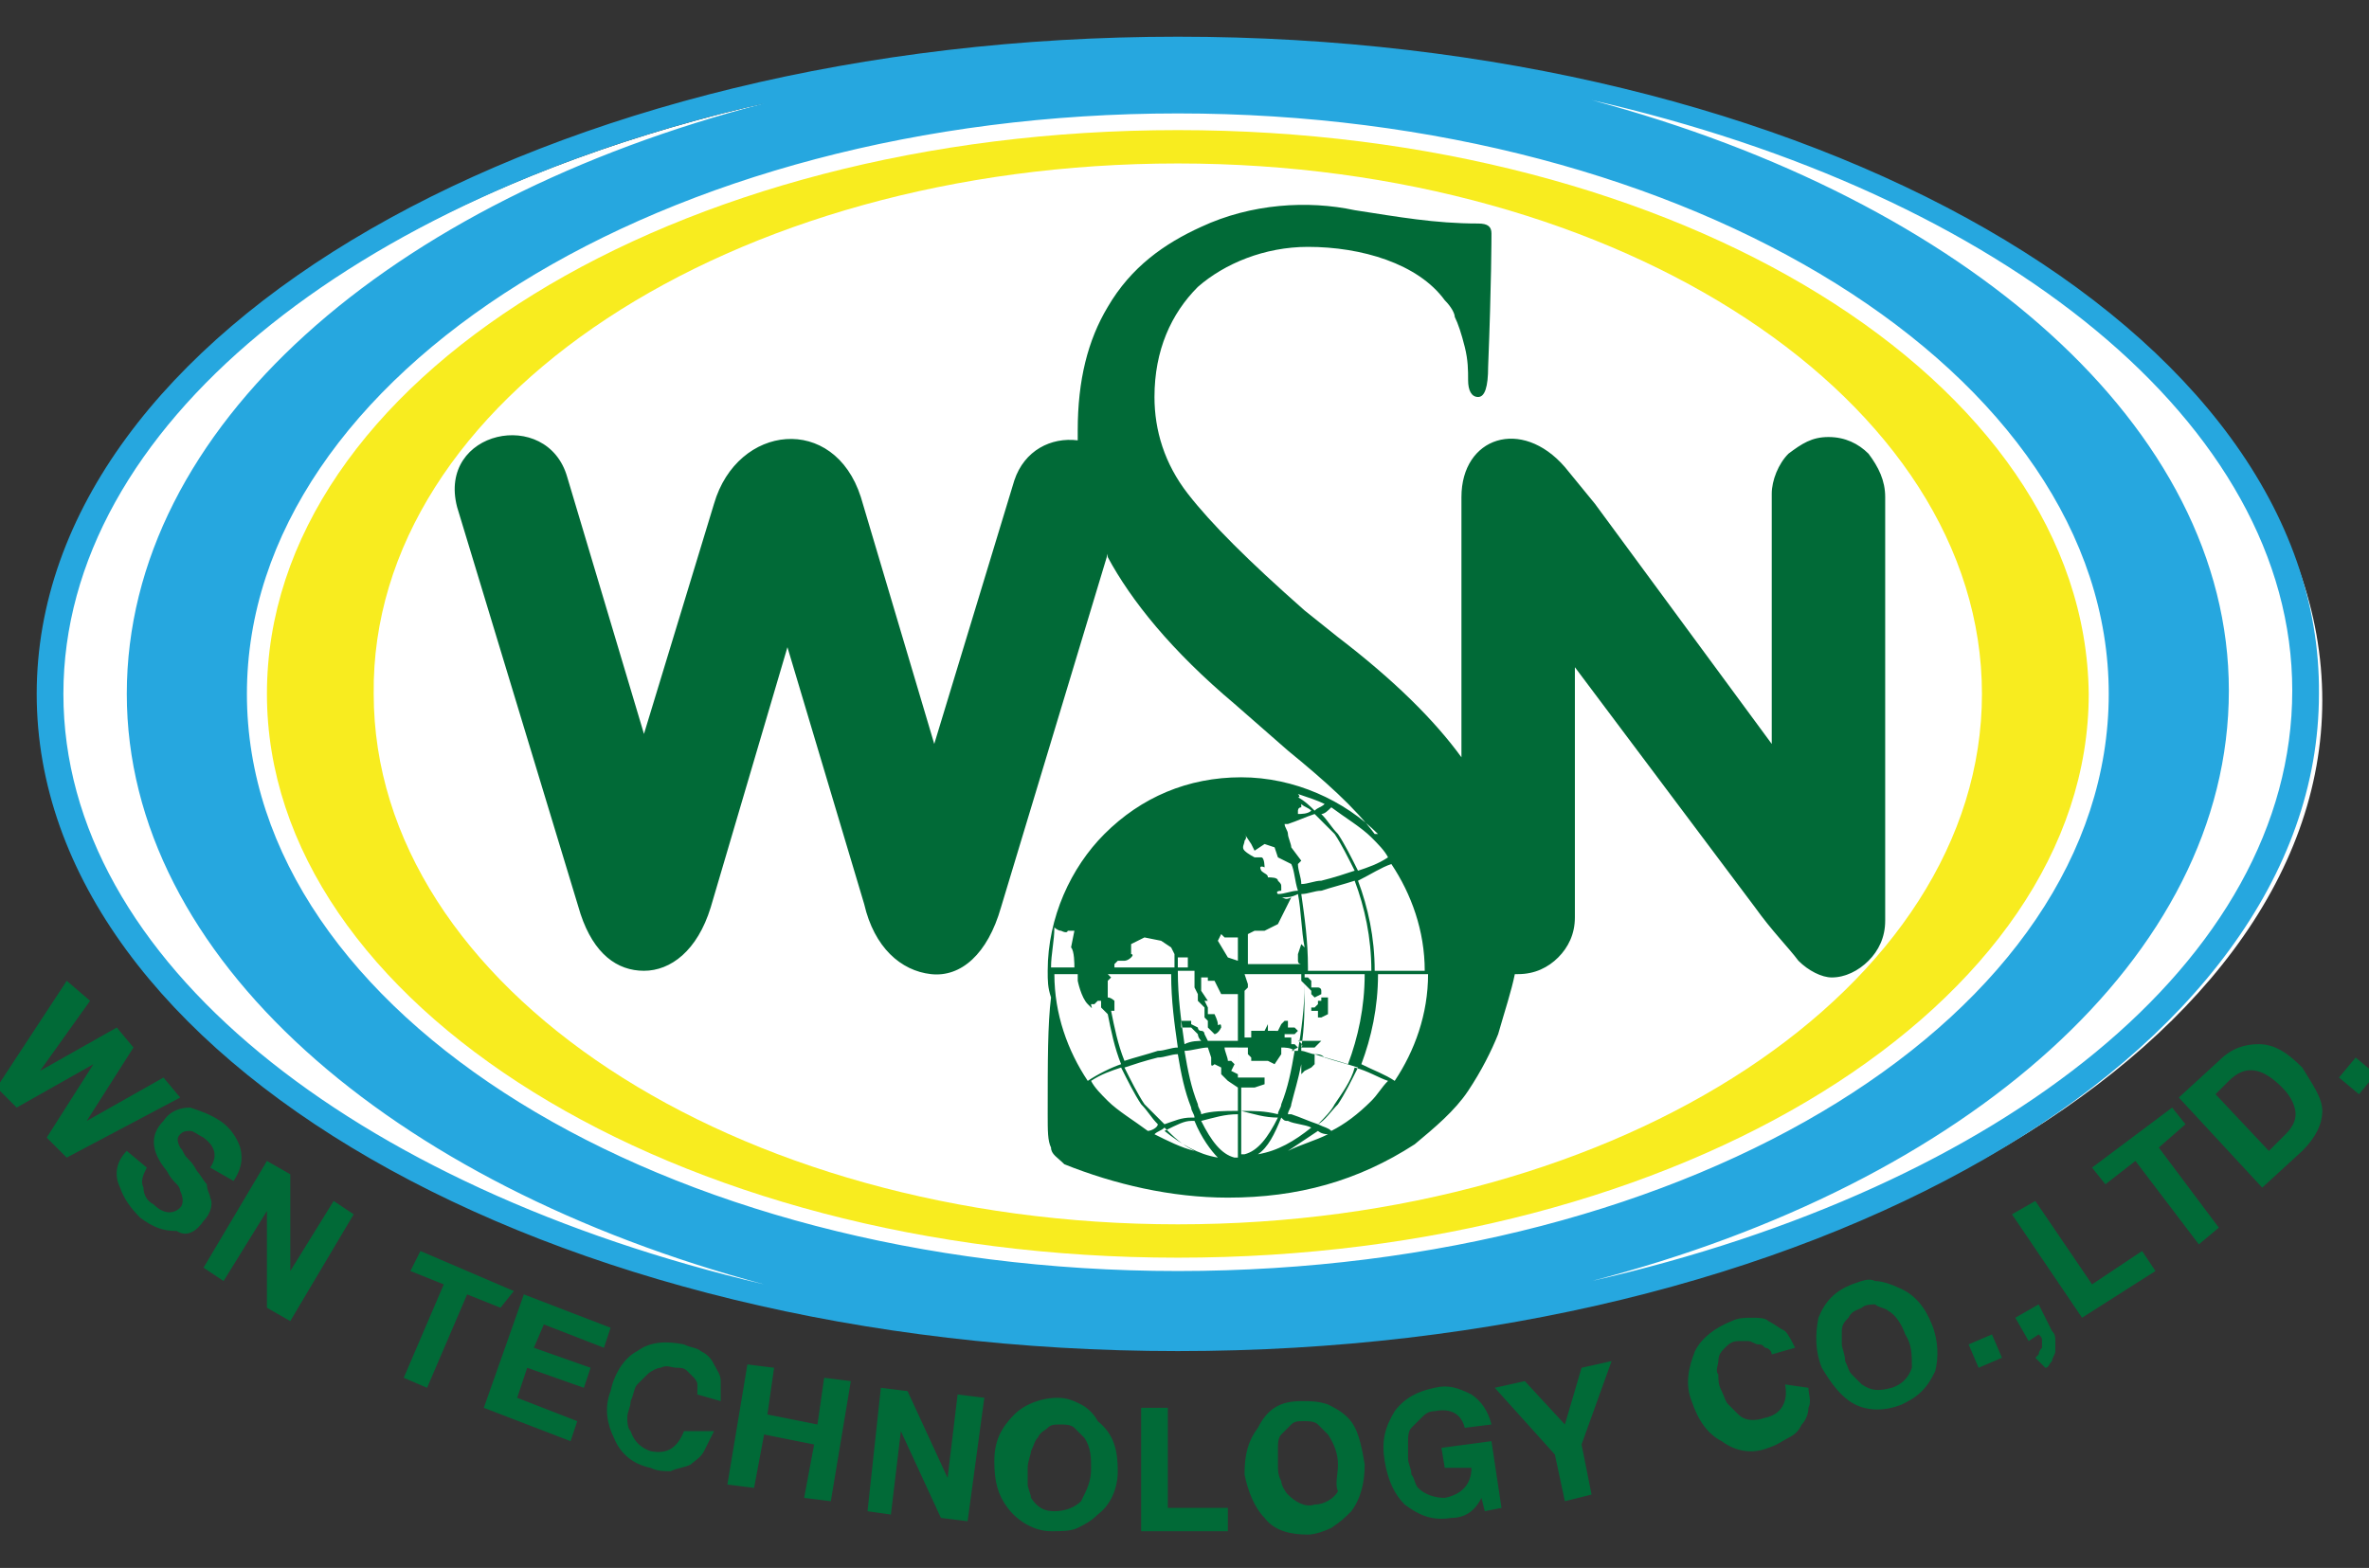 <?xml version="1.0" encoding="utf-8"?>
<!-- Generator: Adobe Illustrator 22.1.0, SVG Export Plug-In . SVG Version: 6.00 Build 0)  -->
<svg version="1.1" id="Layer_1" xmlns="http://www.w3.org/2000/svg" xmlns:xlink="http://www.w3.org/1999/xlink" x="0px" y="0px"
	 viewBox="0 0 71 47" style="enable-background:new 0 0 71 47;" xml:space="preserve">
<rect x="0" y="0" width="71" height="47" fill="#333333" stroke="none"/>
<style type="text/css">
	.st0{fill-rule:evenodd;clip-rule:evenodd;fill:#FFFFFF;}
	.st1{fill-rule:evenodd;clip-rule:evenodd;fill:#26A7DF;}
	.st2{fill-rule:evenodd;clip-rule:evenodd;fill:#F8EC1F;}
	.st3{fill-rule:evenodd;clip-rule:evenodd;fill:#016A37;}
</style>
<g>
	<path class="st0" d="M35.6,40.3c18.8,0,34-8.7,34-19.3c0-10.7-15.2-19.3-34-19.3c-18.8,0-34,8.7-34,19.3
		C1.6,31.6,16.8,40.3,35.6,40.3z"/>
	<g>
		<path class="st1" d="M35.3,1.1C16.4,1.1,1.1,9.9,1.1,20.8c0,10.9,15.3,19.7,34.2,19.7c18.9,0,34.2-8.8,34.2-19.7
			C69.6,9.9,54.2,1.1,35.3,1.1z M1.9,20.8c0-8,8.7-14.9,21-17.7C11.7,6,3.8,12.8,3.8,20.8c0,7.9,7.9,14.7,19.1,17.7
			C10.6,35.6,1.9,28.8,1.9,20.8z M7.4,20.8c0-9.6,12.5-17.4,27.9-17.4c15.4,0,27.9,7.8,27.9,17.4S50.8,38.1,35.3,38.1
			C19.9,38.1,7.4,30.4,7.4,20.8z M47.7,38.4c11.2-2.9,19.1-9.7,19.1-17.7c0-7.9-7.9-14.7-19.1-17.7c12.3,2.8,21,9.7,21,17.7
			C68.7,28.8,60,35.6,47.7,38.4z"/>
		<path class="st2" d="M35.3,4.9c13.3,0,24.1,7.1,24.1,15.9c0,8.8-10.8,15.9-24.1,15.9c-13.3,0-24.1-7.1-24.1-15.9
			C11.1,12,21.9,4.9,35.3,4.9L35.3,4.9z M35.3,3.9C20.2,3.9,8,11.4,8,20.8c0,9.3,12.2,16.9,27.3,16.9c15.1,0,27.3-7.6,27.3-16.9
			C62.5,11.4,50.3,3.9,35.3,3.9z"/>
		<path class="st3" d="M36.8,35.9c2.1,0,3.9-0.5,5.6-1.6c0.6-0.5,1.2-1,1.6-1.6c0.4-0.6,0.7-1.2,0.9-1.7c0.2-0.7,0.4-1.3,0.5-1.8
			c0,0,0.1,0,0.1,0c0.5,0,0.9-0.2,1.2-0.5c0.3-0.3,0.5-0.7,0.5-1.2v-7.5l5.4,7.2c0.5,0.7,1,1.2,1.3,1.6c0.3,0.3,0.7,0.5,1,0.5
			c0.4,0,0.8-0.2,1.1-0.5c0.3-0.3,0.5-0.7,0.5-1.2V14.9c0-0.5-0.2-0.9-0.5-1.3c-0.3-0.3-0.7-0.5-1.2-0.5c-0.5,0-0.8,0.2-1.2,0.5
			c-0.3,0.3-0.5,0.8-0.5,1.2v7.5l-5.3-7.2L46.9,14c-1.3-1.5-3.1-0.9-3.1,0.9v7.8c-0.8-1.1-2-2.3-3.7-3.6l-1-0.8
			c-1.7-1.5-2.8-2.6-3.5-3.5c-0.7-0.9-1-1.9-1-2.9c0-1.4,0.5-2.5,1.3-3.3c0.8-0.7,2-1.2,3.3-1.2c1.6,0,3.3,0.5,4.1,1.6
			c0.2,0.2,0.3,0.4,0.3,0.5c0.1,0.2,0.2,0.5,0.3,0.9c0.1,0.4,0.1,0.7,0.1,1c0,0.3,0.1,0.5,0.3,0.5c0.2,0,0.3-0.3,0.3-0.9
			c0.1-2.5,0.1-3.9,0.1-4c0-0.2-0.1-0.3-0.4-0.3c-1.3,0-2.4-0.2-3.7-0.4C39.2,6,37.5,6.1,36,6.8c-1.1,0.5-2.1,1.2-2.8,2.4
			c-0.6,1-0.9,2.2-0.9,3.7c0,0.1,0,0.2,0,0.3c-0.8-0.1-1.6,0.3-1.9,1.2L28,22.3l-2.2-7.4c-0.8-2.5-3.7-2.2-4.4,0.2L19.3,22L17,14.3
			c-0.6-2.1-3.9-1.4-3.3,0.9l3.7,12.2c0.4,1.2,1.1,1.7,1.9,1.7c0.8,0,1.6-0.6,2-1.9l2.3-7.8l2.3,7.7c0.3,1.3,1.1,2,2,2.1
			c0.9,0.1,1.7-0.6,2.1-2l3.2-10.6l0,0.1c0.7,1.3,1.9,2.8,3.8,4.4l1.6,1.4c1.1,0.9,2,1.7,2.6,2.5L41.3,25c-1-1-2.5-1.7-4.1-1.7
			c-1.6,0-3,0.6-4.1,1.7c-1,1-1.7,2.5-1.7,4.1c0,0.3,0,0.5,0.1,0.8c-0.1,0.8-0.1,1.9-0.1,3.5c0,0.5,0,0.8,0.1,1
			c0,0.2,0.2,0.3,0.4,0.5C33.4,35.5,35.1,35.9,36.8,35.9L36.8,35.9z M38.9,23.8c0.3,0.1,0.6,0.2,0.8,0.3c-0.1,0.1-0.2,0.1-0.3,0.2
			c-0.1-0.1-0.3-0.3-0.5-0.4C39,23.9,38.9,23.8,38.9,23.8L38.9,23.8z M39,24.1c0.1,0.1,0.2,0.1,0.3,0.2c-0.1,0.1-0.3,0.1-0.4,0.1
			l0-0.1c0,0,0-0.1,0.1-0.1C39,24.3,39,24.2,39,24.1L39,24.1z M38.7,25.4c0-0.1-0.1-0.3-0.1-0.4c0-0.1-0.1-0.2-0.1-0.3
			c0,0,0.1,0,0.1,0v0c0.3-0.1,0.5-0.2,0.8-0.3c0.2,0.2,0.4,0.4,0.6,0.6c0.2,0.3,0.4,0.7,0.6,1.1c-0.3,0.1-0.6,0.2-1,0.3
			c-0.2,0-0.4,0.1-0.6,0.1c0-0.2-0.1-0.4-0.1-0.6l0,0l0.1-0.1L38.7,25.4L38.7,25.4L38.7,25.4z M38.7,25.9c0.1,0.2,0.1,0.5,0.2,0.8
			c-0.2,0-0.4,0.1-0.6,0.1c-0.1-0.1,0.1-0.1,0.1-0.1s0,0,0-0.1c0-0.1,0-0.1-0.1-0.2c0-0.1-0.2-0.1-0.3-0.1c0-0.1-0.1-0.1-0.2-0.2
			c-0.1-0.2,0.1-0.1,0.1-0.1s0-0.3-0.1-0.3c-0.1,0-0.2,0-0.2,0s-0.2-0.1-0.3-0.2c-0.1-0.1,0-0.2,0-0.3c0.1-0.1,0-0.2,0-0.2l0.2,0.3
			l0.1,0.2l0.3-0.2l0.3,0.1l0.1,0.3L38.7,25.9L38.7,25.9z M38.4,26.9c0.2,0,0.3,0,0.5-0.1c0.1,0.5,0.1,1.1,0.2,1.6l-0.1-0.1
			l-0.1,0.3c0,0,0,0.1,0,0.2c0,0.1,0.1,0.1,0.1,0.1h-1.6l0,0v-0.2l0,0V28l0.2-0.1l0.1,0h0.2l0.2-0.1l0.2-0.1l0.2-0.4l0.2-0.4
			C38.5,27,38.5,26.9,38.4,26.9L38.4,26.9z M37.1,28.1v0.7h0l-0.3-0.1l-0.3-0.5l0.1-0.2l0.1,0.1L37.1,28.1L37.1,28.1z M37.3,29.2
			h1.7l0,0.2l0.1,0.1c0,0.7-0.1,1.4-0.2,2c-0.1,0-0.2,0-0.3,0l0.1,0l0.2-0.1l-0.1-0.1l-0.1,0l0-0.1l0-0.1h-0.1l-0.1,0l0-0.1l0.2,0
			l0.1,0l0.1-0.1l-0.1-0.1h-0.2l0-0.2l-0.1,0l-0.1,0.1l-0.1,0.2H38L38,30.7l-0.1,0.2l-0.2,0l-0.2,0v0.1l0,0.1v0c-0.1,0-0.1,0-0.2,0
			v-1.4l0.1-0.1l0-0.1L37.3,29.2L37.3,29.2L37.3,29.2z M37.1,29.8v1.4c-0.2,0-0.3,0-0.5,0l-0.1,0l-0.1,0l-0.2,0l-0.1-0.2
			c0,0,0-0.1-0.1-0.1c-0.1,0-0.1-0.1-0.1-0.1l-0.2-0.1l0-0.1l-0.3,0l0,0.1v0.1l0.1,0l0.1,0l0.1,0l0.2,0.2c0,0,0,0.1,0.1,0.2l0.1,0
			c-0.2,0-0.4,0-0.6,0.1c-0.1-0.7-0.2-1.4-0.2-2.2h0.4l0.1,0l0,0.1v0.3v0.1l0.1,0.2l0,0.2l0.1,0.1l0.1,0.1l0,0.1l0,0.1v0.1l0.1,0.1
			l0,0.2l0.1,0.1l0.1,0.1c0,0,0.1,0,0.2-0.2c0-0.2-0.1,0-0.1-0.1c0-0.1-0.1-0.3-0.1-0.3l-0.2,0l0-0.2l-0.1-0.2L36.2,30L36,29.7
			c0,0,0-0.1,0-0.2c0-0.1,0-0.2,0-0.2l0.2,0l0,0.1h0.1l0.1,0l0.1,0.2l0.1,0.2L37.1,29.8L37.1,29.8L37.1,29.8z M35.6,29h-0.3
			c0-0.1,0-0.2,0-0.3l0,0l0.3,0l0,0.1L35.6,29L35.6,29z M35.2,28.6c0,0.1,0,0.3,0,0.4h-1.8l0-0.1l0.1-0.1l0.1,0l0.1,0
			c0,0,0.1,0,0.2-0.1c0.1-0.1,0-0.1,0-0.1l0-0.3l0.4-0.2l0.5,0.1l0.3,0.2L35.2,28.6L35.2,28.6L35.2,28.6z M33.2,29.2h1.9
			c0,0.8,0.1,1.5,0.2,2.2c-0.2,0-0.4,0.1-0.6,0.1c-0.3,0.1-0.7,0.2-1,0.3c-0.2-0.5-0.3-1-0.4-1.5l0.1,0c0,0,0-0.2,0-0.3
			c0,0-0.1-0.1-0.2-0.1c0-0.2,0-0.3,0-0.5l0,0l0.1-0.1L33.2,29.2L33.2,29.2L33.2,29.2z M33.1,29.5c0,0.1,0,0.1,0,0.2L33.1,29.5
			L33.1,29.5L33.1,29.5z M33.2,30.4c0.1,0.5,0.2,1,0.4,1.5c-0.3,0.1-0.7,0.3-1,0.5c-0.6-0.9-1-2-1-3.2h0.7c0,0.1,0,0.2,0,0.2
			s0.1,0.5,0.3,0.7c0.2,0.2,0.1,0.1,0.1,0c0.1,0,0.1,0,0.1,0l0.1-0.1L33,30l0,0.1l0,0.1L33.2,30.4L33.2,30.4L33.2,30.4z M32.2,29
			h-0.7c0-0.4,0.1-0.8,0.1-1.2c0,0,0.1,0.1,0.2,0.1c0.2,0.1,0.2,0,0.2,0l0.2,0l-0.1,0.5C32.2,28.5,32.2,28.9,32.2,29L32.2,29z
			 M39,32.1l0,0.1l0.1-0.1l0.2-0.1l0.1-0.1l0-0.2c0,0,0,0,0-0.1l0,0c0.1,0,0.2,0,0.3,0.1c0.3,0.1,0.7,0.2,1,0.3
			c-0.2,0.4-0.4,0.8-0.6,1.1c-0.2,0.2-0.4,0.5-0.6,0.6c-0.3-0.1-0.5-0.2-0.8-0.3l0,0c0,0-0.1,0-0.1,0c0-0.1,0.1-0.2,0.1-0.3
			c0.1-0.4,0.2-0.7,0.3-1.2L39,32.1L39,32.1z M39,31.6L39,31.6L39,31.6L39,31.6L39,31.6z M39,31.4L39,31.4c0.1-0.6,0.1-1.2,0.1-1.9
			l0.2,0.2v0.1l0.1,0.1l0.2-0.1c0,0,0,0,0-0.1c0-0.1-0.1-0.1-0.1-0.1s0,0-0.1,0c-0.1,0-0.1,0-0.1,0l0-0.2l-0.1-0.1h-0.1l0-0.1h1.8
			c0,1-0.2,1.9-0.5,2.7c-0.3-0.1-0.7-0.2-1-0.3c-0.1,0-0.3-0.1-0.4-0.1l0-0.1h0.4l0.2-0.2l-0.1,0l-0.2,0c0,0-0.1,0-0.2,0
			c-0.1,0-0.2,0-0.2,0S39.1,31.3,39,31.4L39,31.4z M38,31.8l0.2,0.1l0.2-0.3c0,0,0,0,0-0.1c0,0,0-0.1,0-0.1c0.1,0,0.3,0,0.4,0.1
			c-0.1,0.6-0.2,1.1-0.4,1.6c0,0.1-0.1,0.2-0.1,0.3c-0.4-0.1-0.7-0.1-1.1-0.1v-0.7h0l0.4,0l0.3-0.1l0-0.2c0,0-0.3,0-0.5,0
			c-0.2,0-0.2,0-0.2,0l-0.1,0v-0.9c0.1,0,0.2,0,0.2,0l0,0l0.1,0c0,0,0,0,0,0.1c0,0.1,0,0.1,0,0.1l0.1,0.1l0,0.1l0.1,0L38,31.8
			L38,31.8z M39.5,30.4L39.5,30.4l0-0.1l-0.1,0l-0.1,0l0-0.1l0.1,0l0.1-0.1l0-0.1l0.1,0l0-0.1l0.2,0V30v0.2l0,0.1v0.1l-0.2,0.1h-0.1
			l0,0.1l0,0L39.5,30.4L39.5,30.4z M39.2,29c0-0.8-0.1-1.5-0.2-2.2c0.2,0,0.4-0.1,0.6-0.1c0.3-0.1,0.7-0.2,1-0.3
			c0.3,0.8,0.5,1.7,0.5,2.7h-1.8l0,0H39.2L39.2,29L39.2,29z M37.1,32.6v0.7c-0.4,0-0.8,0-1.1,0.1c0-0.1-0.1-0.2-0.1-0.3
			c-0.2-0.5-0.3-1-0.4-1.6c0.2,0,0.5-0.1,0.7-0.1l0.1,0.3c0,0,0,0.2,0,0.2c0,0.1,0.1,0,0.1,0l0.2,0.1l0,0.2l0.1,0.1l0.1,0.1
			L37.1,32.6L37.1,32.6L37.1,32.6z M36.7,31.4c0.1,0,0.3,0,0.4,0v0.8l-0.2-0.1l0.1-0.2l-0.1-0.1l-0.1,0
			C36.8,31.7,36.7,31.5,36.7,31.4L36.7,31.4L36.7,31.4z M34.4,33.9c-0.4-0.3-0.9-0.6-1.2-0.9c-0.2-0.2-0.4-0.4-0.5-0.6
			c0.3-0.2,0.6-0.3,0.9-0.4c0.2,0.4,0.4,0.8,0.6,1.1c0.2,0.2,0.3,0.4,0.5,0.6C34.7,33.8,34.5,33.9,34.4,33.9L34.4,33.9z M39.9,24.2
			c0.4,0.3,0.9,0.6,1.2,0.9c0.2,0.2,0.4,0.4,0.5,0.6c-0.3,0.2-0.6,0.3-0.9,0.4c-0.2-0.4-0.4-0.8-0.6-1.1c-0.2-0.2-0.3-0.4-0.5-0.6
			C39.7,24.4,39.8,24.3,39.9,24.2L39.9,24.2z M41.7,25.9c0.6,0.9,1,2,1,3.2h-1.5c0-1-0.2-1.9-0.5-2.7C41.1,26.2,41.4,26,41.7,25.9
			L41.7,25.9z M42.8,29.2c0,1.2-0.4,2.3-1,3.2c-0.3-0.2-0.6-0.3-1-0.5c0.3-0.8,0.5-1.7,0.5-2.7H42.8L42.8,29.2z M41.6,32.4
			c-0.2,0.2-0.3,0.4-0.5,0.6c-0.4,0.4-0.8,0.7-1.2,0.9c-0.1-0.1-0.2-0.1-0.4-0.2c0.2-0.2,0.4-0.4,0.5-0.6c0.2-0.3,0.5-0.7,0.6-1.1
			C41,32.1,41.3,32.3,41.6,32.4L41.6,32.4z M39.8,34c-0.4,0.2-0.8,0.3-1.2,0.5c0.3-0.2,0.6-0.4,0.9-0.6C39.5,33.9,39.6,34,39.8,34
			L39.8,34z M35.8,34.5c-0.4-0.1-0.8-0.3-1.2-0.5c0.1-0.1,0.2-0.1,0.3-0.2C35.2,34.1,35.4,34.3,35.8,34.5L35.8,34.5z M34.9,33.7
			c-0.2-0.2-0.4-0.4-0.6-0.6c-0.2-0.3-0.4-0.7-0.6-1.1c0.3-0.1,0.6-0.2,1-0.3c0.2,0,0.4-0.1,0.6-0.1c0.1,0.6,0.2,1.1,0.4,1.6
			c0,0.1,0.1,0.2,0.1,0.3c0,0-0.1,0-0.1,0l0,0C35.4,33.5,35.2,33.6,34.9,33.7L34.9,33.7z M35.7,33.6L35.7,33.6c0,0,0.1,0,0.1,0
			c0.2,0.5,0.5,0.9,0.7,1.1c-0.6-0.1-1.1-0.4-1.6-0.8C35.3,33.7,35.5,33.6,35.7,33.6L35.7,33.6z M37.1,33.4v1.3l-0.1,0
			c-0.4-0.1-0.7-0.5-1-1.1C36.4,33.5,36.7,33.4,37.1,33.4L37.1,33.4z M38.6,33.6c0.2,0.1,0.5,0.1,0.7,0.2c-0.5,0.4-1,0.7-1.6,0.8
			c0.3-0.2,0.5-0.6,0.7-1.1C38.5,33.6,38.5,33.6,38.6,33.6L38.6,33.6L38.6,33.6z M38.3,33.5c-0.3,0.6-0.6,1-1,1.1l-0.1,0v-1.3
			C37.6,33.4,37.9,33.5,38.3,33.5z"/>
	</g>
	<path class="st3" d="M2,34.7l-0.6-0.6l1.4-2.2l0,0l-2.3,1.3l-0.6-0.6l2.1-3.2L2.7,30l-1.5,2.1l0,0l2.3-1.3L4,31.4l-1.4,2.2l0,0
		l2.3-1.3l0.5,0.6L2,34.7L2,34.7z M6.1,36.6c0.2-0.2,0.3-0.5,0.2-0.7c0-0.1-0.1-0.2-0.1-0.4c-0.1-0.1-0.2-0.3-0.3-0.4
		c-0.1-0.2-0.2-0.3-0.3-0.4c-0.1-0.1-0.1-0.2-0.2-0.3c-0.1-0.2-0.1-0.3,0-0.4c0.1-0.1,0.2-0.1,0.3-0.1c0.1,0,0.2,0.1,0.4,0.2
		c0.4,0.3,0.4,0.6,0.2,0.9L7,35.4c0.2-0.3,0.3-0.6,0.2-1c-0.1-0.3-0.3-0.6-0.6-0.8c-0.3-0.2-0.6-0.3-0.9-0.4c-0.3,0-0.6,0.1-0.8,0.4
		C4.5,34,4.5,34.5,5,35.1c0.1,0.2,0.2,0.3,0.3,0.4c0.1,0.1,0.1,0.2,0.1,0.2c0.1,0.2,0.1,0.4,0,0.5c-0.2,0.2-0.5,0.2-0.8-0.1
		c-0.2-0.1-0.3-0.3-0.3-0.5c-0.1-0.2,0-0.4,0.1-0.6l-0.6-0.5c-0.3,0.3-0.4,0.7-0.2,1.1c0.1,0.3,0.3,0.6,0.6,0.9
		c0.4,0.3,0.7,0.4,1.1,0.4C5.6,37.1,5.9,36.9,6.1,36.6L6.1,36.6z M8,39.2l0-2.9l0,0l-1.3,2.1L6.1,38L8,34.8l0.7,0.4l0,2.9l0,0L10,36
		l0.6,0.4l-1.9,3.2L8,39.2L8,39.2z M14,38.8l-1.2,2.8l-0.7-0.3l1.2-2.8l-1-0.4l0.3-0.6l2.8,1.2L15,39.2L14,38.8L14,38.8z M14.5,42.2
		l2.6,1l0.2-0.6l-1.8-0.7l0.3-0.9l1.7,0.6l0.2-0.6L16,40.4l0.3-0.7l1.8,0.7l0.2-0.6l-2.6-1L14.5,42.2L14.5,42.2z M21.4,42.9
		c-0.1,0.2-0.2,0.4-0.3,0.6c-0.1,0.2-0.3,0.3-0.4,0.4c-0.2,0.1-0.4,0.1-0.6,0.2c-0.2,0-0.4,0-0.6-0.1c-0.5-0.1-0.9-0.4-1.1-0.9
		c-0.2-0.4-0.3-0.9-0.1-1.4c0.1-0.5,0.4-1,0.8-1.2c0.4-0.3,0.9-0.3,1.4-0.2c0.2,0.1,0.4,0.1,0.5,0.2c0.2,0.1,0.3,0.2,0.4,0.4
		c0.1,0.2,0.2,0.3,0.2,0.5c0,0.2,0,0.4,0,0.6l-0.7-0.2c0-0.1,0-0.2,0-0.3c0-0.1-0.1-0.2-0.1-0.2c-0.1-0.1-0.1-0.1-0.2-0.2
		c-0.1-0.1-0.2-0.1-0.3-0.1c-0.2,0-0.3-0.1-0.5,0c-0.1,0-0.3,0.1-0.4,0.2c-0.1,0.1-0.2,0.2-0.3,0.3c-0.1,0.1-0.1,0.3-0.2,0.5
		c0,0.2-0.1,0.3-0.1,0.5c0,0.1,0,0.3,0.1,0.4c0.1,0.3,0.3,0.5,0.6,0.6c0.5,0.1,0.8-0.1,1-0.6L21.4,42.9L21.4,42.9z M24.1,44.9
		l0.3-1.6l-1.5-0.3l-0.3,1.6l-0.8-0.1l0.6-3.6l0.8,0.1l-0.2,1.4l1.5,0.3l0.2-1.4l0.8,0.1L24.9,45L24.1,44.9L24.1,44.9z M28.2,45.5
		l-1.2-2.6l0,0l-0.3,2.5l-0.7-0.1l0.4-3.7l0.8,0.1l1.2,2.6l0,0l0.3-2.5l0.8,0.1L29,45.6L28.2,45.5L28.2,45.5z M33.5,44.1
		c0,0.5-0.2,1-0.6,1.3c-0.2,0.2-0.4,0.3-0.6,0.4c-0.2,0.1-0.5,0.1-0.8,0.1c-0.5,0-1-0.3-1.3-0.7c-0.3-0.4-0.4-0.8-0.4-1.4
		c0-0.6,0.2-1,0.6-1.4c0.3-0.3,0.8-0.5,1.3-0.5c0.3,0,0.5,0.1,0.7,0.2c0.2,0.1,0.4,0.3,0.5,0.5C33.4,43,33.5,43.5,33.5,44.1
		L33.5,44.1z M32.7,44c0-0.3,0-0.6-0.2-0.9c-0.1-0.1-0.2-0.2-0.3-0.3c-0.1-0.1-0.3-0.1-0.4-0.1c-0.2,0-0.3,0-0.4,0.1
		c-0.1,0.1-0.2,0.1-0.3,0.3c-0.1,0.1-0.1,0.2-0.2,0.4c0,0.1-0.1,0.3-0.1,0.5c0,0.2,0,0.3,0,0.5c0,0.1,0.1,0.3,0.1,0.4
		c0.2,0.3,0.4,0.4,0.7,0.4c0.3,0,0.6-0.1,0.8-0.3C32.6,44.6,32.7,44.4,32.7,44L32.7,44z M34.2,45.9l0-3.7l0.8,0l0,3l1.8,0l0,0.7
		L34.2,45.9L34.2,45.9z M40.9,43.9c0,0.5-0.1,1-0.4,1.4c-0.2,0.2-0.3,0.3-0.6,0.5c-0.2,0.1-0.5,0.2-0.7,0.2c-0.5,0-1-0.1-1.3-0.5
		c-0.3-0.3-0.5-0.8-0.6-1.3c0-0.6,0.1-1,0.4-1.4C38,42.2,38.4,42,39,42c0.3,0,0.5,0,0.8,0.1c0.2,0.1,0.4,0.2,0.6,0.4
		C40.7,42.8,40.8,43.3,40.9,43.9L40.9,43.9z M40.1,43.9c0-0.3-0.1-0.6-0.3-0.9c-0.1-0.1-0.2-0.2-0.3-0.3c-0.1-0.1-0.3-0.1-0.4-0.1
		c-0.2,0-0.3,0-0.4,0.1c-0.1,0.1-0.2,0.2-0.3,0.3c-0.1,0.1-0.1,0.3-0.1,0.4c0,0.1,0,0.3,0,0.5c0,0.2,0,0.3,0.1,0.5
		c0,0.1,0.1,0.3,0.2,0.4c0.2,0.2,0.5,0.4,0.8,0.3c0.3,0,0.6-0.2,0.7-0.4C40,44.5,40.1,44.2,40.1,43.9L40.1,43.9z M44.5,45.3
		l-0.1-0.4c-0.2,0.4-0.5,0.6-0.9,0.6c-0.6,0.1-1-0.1-1.4-0.4c-0.3-0.3-0.5-0.7-0.6-1.3c-0.1-0.6,0-1,0.3-1.5
		c0.3-0.4,0.7-0.6,1.2-0.7c0.4-0.1,0.7,0,1.1,0.2c0.3,0.2,0.5,0.5,0.6,0.9l-0.8,0.1c-0.1-0.4-0.4-0.6-0.9-0.5
		c-0.2,0-0.3,0.1-0.4,0.2c-0.1,0.1-0.2,0.2-0.3,0.3c-0.1,0.1-0.1,0.3-0.1,0.4c0,0.2,0,0.3,0,0.5c0,0.2,0.1,0.3,0.1,0.5
		c0.1,0.1,0.1,0.3,0.2,0.4c0.2,0.2,0.5,0.3,0.8,0.3c0.5-0.1,0.8-0.4,0.8-0.9L43.3,44l-0.1-0.6l1.5-0.2l0.3,2L44.5,45.3L44.5,45.3z
		 M47.4,43.3l0.9-2.5L47.4,41l-0.5,1.7l-1.2-1.3l-0.9,0.2l1.8,2l0.3,1.4l0.8-0.2L47.4,43.3L47.4,43.3z M54.2,41.6
		c0,0.2,0.1,0.4,0,0.6c0,0.2-0.1,0.4-0.2,0.5c-0.1,0.2-0.2,0.3-0.4,0.4c-0.2,0.1-0.3,0.2-0.6,0.3c-0.5,0.2-1,0.1-1.4-0.2
		c-0.4-0.2-0.7-0.6-0.9-1.2c-0.2-0.5-0.1-1,0.1-1.5c0.2-0.4,0.6-0.7,1.1-0.9c0.2-0.1,0.4-0.1,0.6-0.1c0.2,0,0.4,0,0.5,0.1
		c0.2,0.1,0.3,0.2,0.5,0.3c0.1,0.1,0.2,0.3,0.3,0.5l-0.7,0.2c0-0.1-0.1-0.2-0.2-0.2c-0.1-0.1-0.1-0.1-0.2-0.1
		c-0.1,0-0.2-0.1-0.3-0.1c-0.1,0-0.2,0-0.3,0c-0.2,0-0.3,0.1-0.4,0.2c-0.1,0.1-0.2,0.2-0.2,0.4c0,0.1-0.1,0.3,0,0.4
		c0,0.2,0,0.3,0.1,0.5c0.1,0.2,0.1,0.3,0.2,0.4c0.1,0.1,0.2,0.2,0.3,0.3c0.2,0.2,0.5,0.2,0.8,0.1c0.5-0.1,0.7-0.5,0.6-1L54.2,41.6
		L54.2,41.6z M57.9,39.7c0.2,0.5,0.2,1,0.1,1.4c-0.1,0.2-0.2,0.4-0.4,0.6c-0.2,0.2-0.4,0.3-0.6,0.4c-0.5,0.2-1,0.2-1.4,0
		c-0.4-0.2-0.7-0.6-1-1.1c-0.2-0.5-0.2-1-0.1-1.5c0.2-0.5,0.5-0.8,1-1c0.3-0.1,0.5-0.2,0.7-0.1c0.2,0,0.5,0.1,0.7,0.2
		C57.4,38.8,57.7,39.2,57.9,39.7L57.9,39.7z M57.1,40c-0.1-0.3-0.3-0.6-0.5-0.7c-0.1-0.1-0.3-0.1-0.4-0.2c-0.1,0-0.3,0-0.4,0.1
		c-0.2,0.1-0.3,0.1-0.4,0.3c-0.1,0.1-0.2,0.2-0.2,0.4c0,0.1,0,0.3,0,0.4c0,0.1,0.1,0.3,0.1,0.5c0.1,0.2,0.1,0.3,0.2,0.4
		c0.1,0.1,0.2,0.2,0.3,0.3c0.3,0.2,0.5,0.2,0.9,0.1c0.3-0.1,0.5-0.3,0.6-0.6C57.3,40.6,57.3,40.3,57.1,40L57.1,40z M59.3,41
		l-0.3-0.7l0.7-0.3l0.3,0.7L59.3,41L59.3,41z M61.5,39.9c0.1,0.1,0.1,0.2,0.1,0.3c0,0.1,0,0.2,0,0.3c0,0.1-0.1,0.2-0.1,0.3
		c-0.1,0.1-0.1,0.2-0.2,0.2L61,40.7c0,0,0.1-0.1,0.1-0.1c0,0,0-0.1,0.1-0.2c0-0.1,0-0.1,0-0.2c0-0.1,0-0.1-0.1-0.2l-0.3,0.2
		l-0.4-0.7l0.7-0.4L61.5,39.9L61.5,39.9z M62.4,39.5l2.2-1.4l-0.4-0.6l-1.5,1L61,36l-0.7,0.4L62.4,39.5L62.4,39.5z M64.7,34.4
		l1.8,2.4l-0.6,0.5L64,34.8l-0.9,0.7l-0.4-0.5l2.4-1.8l0.4,0.5L64.7,34.4L64.7,34.4z M69,32c-0.4-0.4-0.8-0.7-1.3-0.7
		c-0.4,0-0.8,0.1-1.2,0.5l-1.2,1.1l2.5,2.7l1.2-1.1c0.4-0.4,0.6-0.8,0.6-1.2C69.6,32.9,69.3,32.5,69,32L69,32z M68.4,32.6
		c-0.6-0.6-1.1-0.7-1.6-0.2l-0.4,0.4l1.6,1.7l0.5-0.5c0.2-0.2,0.3-0.4,0.3-0.6C68.8,33.2,68.7,32.9,68.4,32.6L68.4,32.6z M70.7,32.8
		l-0.6-0.5l0.5-0.6l0.6,0.5L70.7,32.8z"/>
</g>
</svg>

